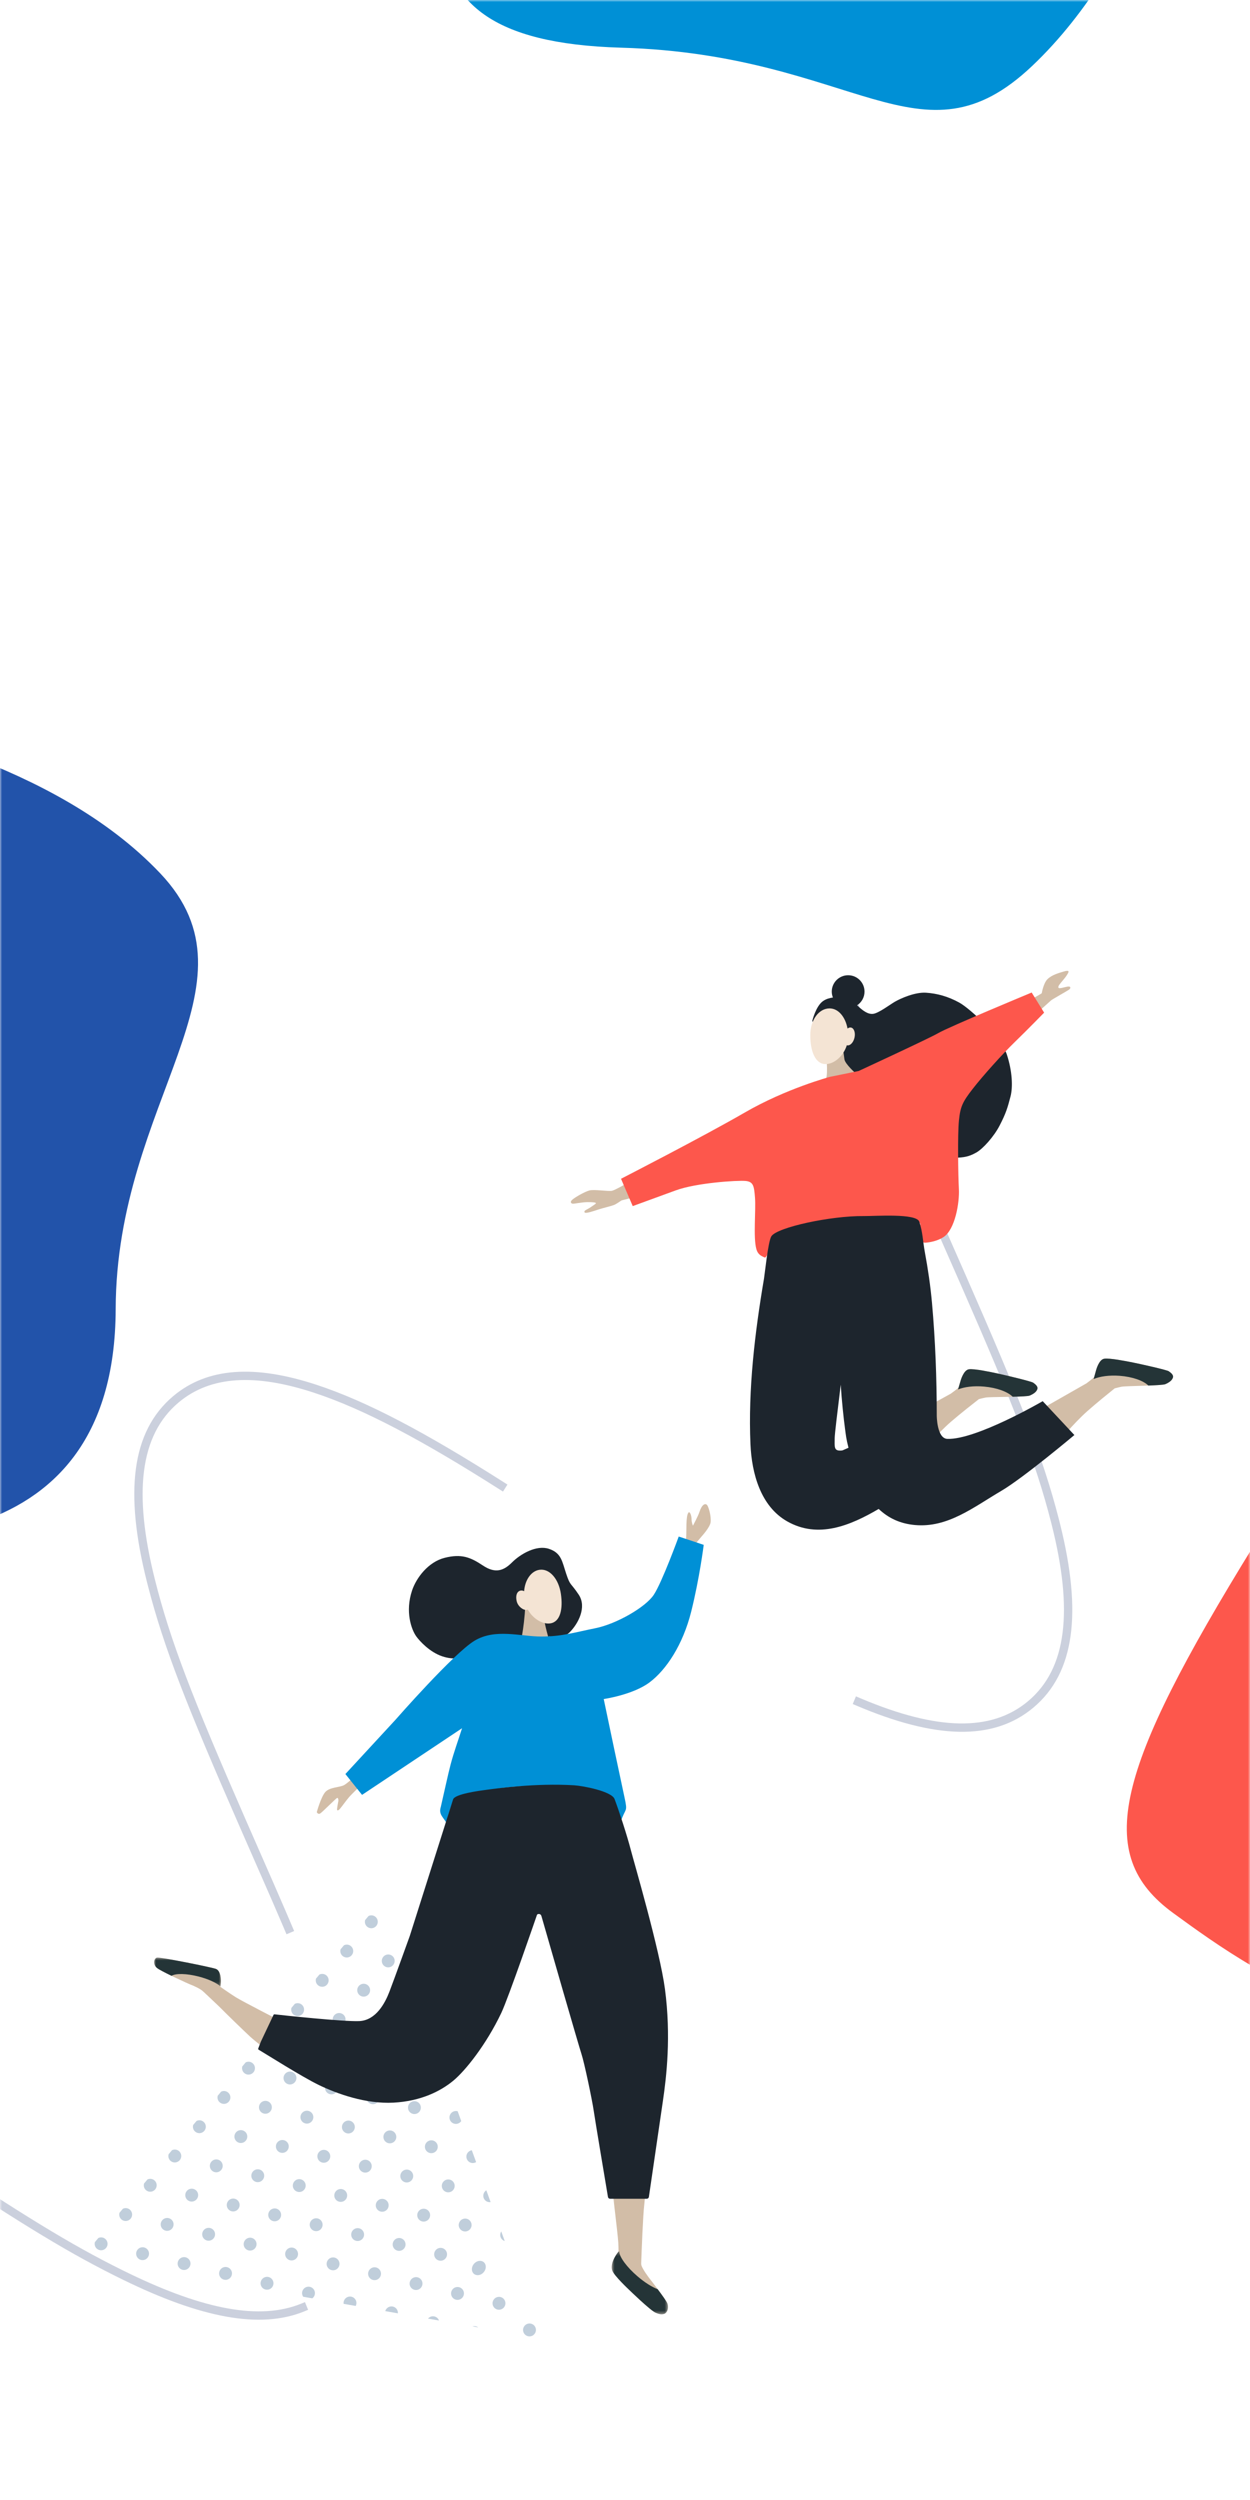 <svg width="300" height="600" viewBox="0 0 300 600" fill="none" xmlns="http://www.w3.org/2000/svg">
<mask id="mask0" mask-type="alpha" maskUnits="userSpaceOnUse" x="0" y="0" width="300" height="600">
<rect width="300" height="600" fill="white"/>
</mask>
<g mask="url(#mask0)">
<path fill-rule="evenodd" clip-rule="evenodd" d="M290.062 -62.585C285.232 -52.195 275.058 -10.058 247.701 15.846C220.935 41.19 205.422 13.051 149.079 11.444C85.892 9.642 109.392 -29.539 110.143 -79.171C110.893 -128.804 114.929 -107.481 178.135 -105.678C241.341 -103.875 311.389 -108.472 290.062 -62.585Z" fill="#0090D6"/>
<path opacity="0.5" fill-rule="evenodd" clip-rule="evenodd" d="M-125.454 477.561C-116.155 469.758 -102.316 470.583 -83.251 478.972L-82.66 479.234C-68.562 485.518 -56.003 493.144 -28.653 511.32L-17.067 519.03C5.797 534.188 16.924 540.994 29.614 547.186C48.18 556.246 62.37 559.073 73.019 554.735L73.946 554.358L73.194 552.506L72.267 552.883C62.403 556.902 48.916 554.285 31.131 545.698L29.253 544.779C16.749 538.585 5.314 531.501 -18.269 515.83L-28.418 509.074C-55.266 491.247 -67.759 483.685 -81.843 477.408C-101.838 468.496 -116.602 467.524 -126.739 476.03L-127.505 476.673L-126.221 478.204L-125.454 477.561ZM68.76 464.227L70.598 463.445L68.486 458.5C67.596 456.43 66.659 454.271 65.511 451.646L58.977 436.745C46.123 407.335 40.862 393.785 37.152 378.981C32.001 358.424 33.508 344.46 42.872 336.586C50.504 330.182 61.226 329.609 75.343 334.249C87.347 338.195 101.303 345.633 119.875 357.446L120.718 357.982L121.79 356.296L120.947 355.76C102.245 343.865 88.167 336.362 75.966 332.351C61.259 327.516 49.845 328.126 41.587 335.056C31.483 343.553 29.897 358.246 35.214 379.467L35.578 380.894C39.345 395.456 44.77 409.26 57.553 438.476L65.261 456.074C66.238 458.324 67.086 460.296 67.969 462.367L68.76 464.227ZM205.574 409.357L204.653 408.966L205.428 407.126L206.932 407.764C224.773 415.243 237.851 415.733 246.73 408.289C256.094 400.432 257.581 386.461 252.391 365.873L252.271 365.4C248.539 350.756 243.224 337.155 230.444 308.005L226.264 298.503C213.995 270.591 208.787 257.636 204.713 243.523L204.181 241.658L206.102 241.119L206.376 242.081C210.244 255.686 215.07 267.949 226.203 293.397L231.864 306.275C244.85 335.862 250.283 349.676 254.085 364.438L254.486 366.027C259.653 386.937 258.02 401.431 248.017 409.824C238.326 417.948 224.331 417.334 205.574 409.357Z" fill="#99A2BD"/>
<path fill-rule="evenodd" clip-rule="evenodd" d="M-41.637 170.005C-31.247 174.835 12.574 182.266 38.478 209.623C63.822 236.389 27.901 263.944 27.764 314.181C27.593 377.343 -33.568 370.411 -57.357 367.89C-81.146 365.369 -86.533 345.138 -84.73 281.932C-82.927 218.726 -87.524 148.678 -41.637 170.005Z" fill="#2253AA"/>
<path fill-rule="evenodd" clip-rule="evenodd" d="M394.137 295.626C400.721 305.004 434.955 333.35 443.71 369.994C452.276 405.846 407.389 411.749 382.153 455.186C350.423 509.8 300.922 473.217 281.581 459.139C262.24 445.061 267.69 424.848 300.854 371.011C334.019 317.174 365.061 254.213 394.137 295.626Z" fill="#FD574C"/>
<path opacity="0.493" fill-rule="evenodd" clip-rule="evenodd" d="M114.27 518.906L113.236 516.061C112.877 516.116 112.542 516.293 112.289 516.594C111.739 517.249 111.823 518.222 112.479 518.772C112.998 519.208 113.717 519.237 114.27 518.906ZM110.601 509.189C110.639 509.144 110.664 509.096 110.695 509.05L109.843 506.702C109.275 506.543 108.638 506.715 108.231 507.2C107.681 507.855 107.763 508.83 108.419 509.381C109.072 509.929 110.051 509.844 110.601 509.189ZM100.648 506.825C101.199 506.168 101.113 505.185 100.457 504.635C99.804 504.086 98.827 504.177 98.276 504.835C97.726 505.49 97.809 506.463 98.463 507.011C99.119 507.561 100.098 507.481 100.648 506.825ZM86.629 495.063C87.181 494.405 87.101 493.428 86.446 492.878C85.79 492.328 84.814 492.418 84.262 493.076C83.712 493.731 83.796 494.704 84.451 495.254C85.107 495.804 86.08 495.718 86.629 495.063ZM102.483 490.404C103.035 489.746 102.948 488.767 102.293 488.217C101.639 487.669 100.665 487.758 100.113 488.415C99.563 489.07 99.645 490.045 100.299 490.594C100.954 491.144 101.933 491.059 102.483 490.404ZM112.824 535C113.375 534.342 113.289 533.368 112.634 532.818C111.978 532.267 111.008 532.356 110.456 533.013C109.904 533.671 109.984 534.644 110.639 535.194C111.295 535.744 112.272 535.657 112.824 535ZM92.525 488.037C93.077 487.379 92.997 486.402 92.341 485.852C91.686 485.301 90.709 485.392 90.157 486.05C89.609 486.703 89.689 487.68 90.345 488.23C91.001 488.781 91.977 488.69 92.525 488.037ZM96.587 497.43C97.139 496.772 97.055 495.791 96.399 495.241C95.746 494.693 94.769 494.784 94.218 495.441C93.668 496.097 93.749 497.072 94.403 497.62C95.059 498.17 96.038 498.085 96.587 497.43ZM120.301 535.538C119.881 536.184 119.993 537.054 120.595 537.559C120.761 537.698 120.946 537.796 121.14 537.856L120.301 535.538ZM94.754 513.849C95.304 513.194 95.215 512.213 94.559 511.663C93.906 511.115 92.932 511.204 92.382 511.859C91.83 512.516 91.912 513.491 92.565 514.04C93.221 514.59 94.202 514.507 94.754 513.849ZM80.736 502.087C81.286 501.431 81.204 500.456 80.548 499.906C79.892 499.356 78.918 499.445 78.368 500.1C77.816 500.757 77.898 501.732 78.554 502.283C79.21 502.833 80.184 502.744 80.736 502.087ZM88.465 478.641C89.017 477.984 88.937 477.01 88.281 476.46C87.626 475.91 86.647 475.995 86.095 476.652C85.545 477.308 85.631 478.286 86.287 478.837C86.943 479.387 87.915 479.296 88.465 478.641ZM90.692 504.456C91.243 503.799 91.155 502.822 90.499 502.272C89.846 501.723 88.874 501.81 88.322 502.467C87.77 503.125 87.854 504.098 88.507 504.646C89.163 505.196 90.14 505.114 90.692 504.456ZM76.674 492.693C77.225 492.036 77.144 491.065 76.488 490.515C75.832 489.965 74.855 490.047 74.304 490.705C73.752 491.362 73.84 492.339 74.496 492.889C75.151 493.439 76.122 493.351 76.674 492.693ZM108.765 525.606C109.315 524.951 109.229 523.972 108.575 523.424C107.92 522.874 106.945 522.962 106.396 523.618C105.844 524.275 105.926 525.25 106.581 525.8C107.235 526.349 108.214 526.264 108.765 525.606ZM116.721 525.67C116.587 525.756 116.463 525.855 116.351 525.987C115.8 526.645 115.881 527.615 116.537 528.166C116.886 528.459 117.329 528.567 117.748 528.505L116.721 525.67ZM104.705 516.215C105.257 515.557 105.169 514.581 104.515 514.033C103.86 513.482 102.887 513.569 102.336 514.226C101.784 514.884 101.868 515.857 102.523 516.407C103.177 516.955 104.154 516.872 104.705 516.215ZM82.569 485.667C83.121 485.01 83.043 484.034 82.388 483.484C81.732 482.934 80.751 483.021 80.199 483.679C79.649 484.334 79.736 485.313 80.391 485.863C81.047 486.413 82.019 486.322 82.569 485.667ZM41.3 534.85C41.849 534.195 41.77 533.222 41.114 532.672C40.459 532.121 39.48 532.206 38.93 532.862C38.378 533.519 38.464 534.498 39.12 535.048C39.776 535.598 40.748 535.508 41.3 534.85ZM65.274 548.982C65.824 548.327 65.735 547.346 65.079 546.796C64.426 546.248 63.452 546.337 62.902 546.992C62.352 547.647 62.432 548.624 63.085 549.173C63.741 549.723 64.724 549.638 65.274 548.982ZM51.256 537.22C51.806 536.564 51.724 535.589 51.068 535.039C50.412 534.489 49.438 534.578 48.888 535.233C48.338 535.888 48.418 536.865 49.074 537.416C49.73 537.966 50.706 537.875 51.256 537.22ZM72.857 549.357C72.4 549.902 72.386 550.664 72.765 551.222L74.942 551.599C75.044 551.528 75.142 551.447 75.227 551.346C75.777 550.69 75.691 549.712 75.037 549.163C74.382 548.613 73.407 548.702 72.857 549.357ZM37.244 525.463C37.794 524.807 37.71 523.83 37.054 523.28C36.571 522.875 35.922 522.816 35.388 523.071L34.569 524.047C34.41 524.618 34.577 525.251 35.06 525.657C35.716 526.207 36.694 526.118 37.244 525.463ZM98.423 481.008C98.972 480.353 98.892 479.376 98.237 478.825C97.581 478.275 96.605 478.366 96.055 479.021C95.505 479.677 95.587 480.652 96.243 481.202C96.898 481.752 97.873 481.663 98.423 481.008ZM45.36 544.246C45.91 543.591 45.828 542.616 45.172 542.065C44.517 541.515 43.542 541.604 42.992 542.259C42.441 542.917 42.523 543.892 43.178 544.442C43.834 544.992 44.808 544.903 45.36 544.246ZM55.318 546.613C55.868 545.958 55.781 544.979 55.126 544.429C54.472 543.88 53.498 543.969 52.948 544.624C52.396 545.282 52.478 546.257 53.132 546.805C53.787 547.355 54.766 547.27 55.318 546.613ZM35.404 541.876C35.954 541.221 35.874 540.248 35.219 539.698C34.563 539.148 33.584 539.233 33.034 539.888C32.482 540.545 32.569 541.524 33.224 542.074C33.88 542.624 34.852 542.534 35.404 541.876ZM43.14 518.436C43.692 517.779 43.606 516.804 42.95 516.254C42.467 515.849 41.818 515.79 41.282 516.047L40.462 517.023C40.306 517.592 40.472 518.225 40.956 518.631C41.611 519.181 42.59 519.092 43.14 518.436ZM94.361 471.615C94.912 470.957 94.833 469.984 94.177 469.434C93.521 468.884 92.542 468.969 91.99 469.626C91.441 470.282 91.527 471.26 92.183 471.811C92.838 472.361 93.811 472.27 94.361 471.615ZM84.411 469.251C84.961 468.596 84.879 467.617 84.223 467.067C83.74 466.661 83.087 466.607 82.553 466.862L81.734 467.838C81.577 468.407 81.746 469.037 82.229 469.443C82.885 469.993 83.861 469.906 84.411 469.251ZM72.618 483.306C73.17 482.648 73.088 481.669 72.432 481.119C71.948 480.713 71.296 480.659 70.761 480.914L69.944 481.888C69.784 482.461 69.954 483.09 70.438 483.495C71.093 484.046 72.068 483.961 72.618 483.306ZM78.514 476.28C79.065 475.622 78.983 474.643 78.328 474.093C77.844 473.687 77.192 473.633 76.657 473.888L75.838 474.864C75.68 475.435 75.848 476.066 76.332 476.471C76.987 477.022 77.966 476.933 78.514 476.28ZM49.035 511.41C49.587 510.753 49.503 509.776 48.847 509.226C48.364 508.82 47.713 508.764 47.177 509.021L46.36 509.995C46.201 510.566 46.37 511.197 46.853 511.602C47.509 512.152 48.486 512.066 49.035 511.41ZM54.931 504.384C55.483 503.727 55.399 502.75 54.743 502.2C54.26 501.794 53.609 501.738 53.075 501.993L52.257 502.967C52.097 503.54 52.266 504.17 52.749 504.576C53.405 505.126 54.381 505.039 54.931 504.384ZM66.724 490.33C67.274 489.674 67.19 488.697 66.534 488.147C66.051 487.742 65.398 487.687 64.866 487.94L64.047 488.917C63.888 489.487 64.057 490.118 64.54 490.524C65.196 491.074 66.173 490.987 66.724 490.33ZM60.829 497.356C61.379 496.7 61.294 495.724 60.639 495.173C60.155 494.768 59.505 494.711 58.968 494.969L58.151 495.943C57.993 496.513 58.161 497.144 58.645 497.55C59.3 498.1 60.277 498.013 60.829 497.356ZM31.349 532.489C31.898 531.833 31.814 530.857 31.159 530.306C30.675 529.901 30.025 529.844 29.492 530.097L28.673 531.073C28.515 531.644 28.681 532.277 29.165 532.683C29.82 533.233 30.797 533.146 31.349 532.489ZM92.769 554.092C92.62 554.269 92.52 554.461 92.464 554.669L95.495 555.201C95.528 554.721 95.345 554.23 94.947 553.896C94.291 553.346 93.321 553.434 92.769 554.092ZM77.065 534.93C77.617 534.272 77.528 533.292 76.873 532.742C76.219 532.193 75.245 532.282 74.693 532.94C74.143 533.595 74.225 534.57 74.879 535.118C75.534 535.668 76.515 535.585 77.065 534.93ZM81.123 544.32C81.675 543.662 81.586 542.686 80.933 542.137C80.277 541.587 79.305 541.673 78.753 542.331C78.201 542.988 78.283 543.963 78.939 544.514C79.592 545.062 80.571 544.977 81.123 544.32ZM102.72 556.457L102.715 556.464L105.358 556.927C105.266 556.678 105.122 556.445 104.902 556.261C104.251 555.715 103.272 555.8 102.72 556.457ZM73.005 525.534C73.556 524.877 73.47 523.898 72.814 523.348C72.161 522.8 71.187 522.888 70.635 523.546C70.083 524.203 70.167 525.176 70.82 525.724C71.476 526.275 72.453 526.192 73.005 525.534ZM53.091 520.798C53.643 520.14 53.561 519.17 52.906 518.619C52.25 518.069 51.273 518.152 50.721 518.809C50.169 519.467 50.256 520.446 50.911 520.996C51.567 521.546 52.539 521.455 53.091 520.798ZM98.81 523.241C99.362 522.584 99.273 521.607 98.62 521.059C97.964 520.509 96.992 520.595 96.44 521.252C95.888 521.91 95.97 522.885 96.626 523.435C97.279 523.984 98.258 523.899 98.81 523.241ZM63.047 523.167C63.599 522.51 63.517 521.535 62.861 520.985C62.205 520.434 61.231 520.523 60.679 521.181C60.129 521.836 60.211 522.811 60.867 523.361C61.523 523.911 62.497 523.823 63.047 523.167ZM57.151 530.193C57.703 529.536 57.619 528.563 56.964 528.013C56.308 527.463 55.335 527.549 54.784 528.207C54.234 528.862 54.314 529.839 54.969 530.389C55.625 530.94 56.602 530.849 57.151 530.193ZM61.214 539.587C61.763 538.932 61.677 537.953 61.021 537.403C60.368 536.854 59.393 536.943 58.844 537.598C58.292 538.256 58.372 539.233 59.025 539.781C59.681 540.331 60.662 540.244 61.214 539.587ZM106.543 499.799C106.858 499.424 106.956 498.944 106.866 498.502L106.703 498.041C106.613 497.88 106.5 497.733 106.353 497.609C105.699 497.06 104.723 497.151 104.171 497.809C103.623 498.462 103.703 499.439 104.357 499.987C105.012 500.538 105.995 500.452 106.543 499.799ZM90.305 462.227C90.857 461.57 90.775 460.591 90.119 460.04C89.635 459.635 88.983 459.581 88.448 459.836L87.631 460.81C87.473 461.38 87.641 462.011 88.125 462.417C88.78 462.967 89.755 462.883 90.305 462.227ZM67.109 532.561C67.661 531.903 67.573 530.927 66.917 530.376C66.263 529.828 65.291 529.915 64.739 530.572C64.188 531.23 64.269 532.205 64.923 532.753C65.579 533.303 66.558 533.218 67.109 532.561ZM25.455 539.513C26.005 538.857 25.919 537.883 25.263 537.333C24.779 536.927 24.129 536.871 23.595 537.126L22.777 538.1C22.619 538.67 22.785 539.303 23.269 539.709C23.924 540.259 24.903 540.17 25.455 539.513ZM82.811 551.725C82.521 552.07 82.413 552.503 82.466 552.922L85.37 553.428C85.696 552.795 85.557 552.006 84.991 551.531C84.335 550.981 83.363 551.067 82.811 551.725ZM71.169 541.956C71.721 541.299 71.631 540.32 70.975 539.77C70.322 539.222 69.349 539.308 68.797 539.966C68.248 540.621 68.328 541.598 68.981 542.147C69.637 542.697 70.62 542.611 71.169 541.956ZM47.195 527.824C47.745 527.169 47.666 526.196 47.01 525.646C46.354 525.095 45.375 525.18 44.825 525.836C44.274 526.493 44.358 527.474 45.014 528.024C45.67 528.574 46.644 528.482 47.195 527.824ZM58.987 513.772C59.538 513.114 59.459 512.141 58.803 511.591C58.147 511.041 57.168 511.126 56.617 511.783C56.065 512.441 56.153 513.417 56.809 513.967C57.465 514.518 58.435 514.429 58.987 513.772ZM91.077 546.687C91.628 546.03 91.542 545.051 90.888 544.502C90.233 543.952 89.258 544.041 88.707 544.698C88.157 545.354 88.239 546.329 88.894 546.879C89.548 547.427 90.527 547.342 91.077 546.687ZM74.84 509.113C75.39 508.458 75.308 507.483 74.652 506.932C73.997 506.382 73.022 506.471 72.472 507.126C71.921 507.784 72.003 508.759 72.658 509.309C73.314 509.859 74.288 509.77 74.84 509.113ZM88.858 520.875C89.408 520.22 89.32 519.24 88.664 518.689C88.01 518.141 87.036 518.23 86.486 518.885C85.934 519.542 86.016 520.517 86.67 521.066C87.326 521.616 88.307 521.533 88.858 520.875ZM128.263 560.181C128.815 559.523 128.73 558.546 128.075 557.996C127.421 557.448 126.445 557.535 125.893 558.192C125.343 558.847 125.427 559.824 126.081 560.373C126.736 560.923 127.713 560.836 128.263 560.181ZM120.942 553.785C121.493 553.128 121.409 552.151 120.754 551.6C120.102 551.054 119.123 551.139 118.572 551.796C118.02 552.454 118.106 553.433 118.758 553.979C119.413 554.529 120.39 554.443 120.942 553.785ZM102.87 532.632C103.42 531.977 103.333 530.998 102.68 530.45C102.024 529.9 101.05 529.989 100.5 530.644C99.948 531.301 100.03 532.276 100.686 532.827C101.339 533.375 102.318 533.29 102.87 532.632ZM70.778 499.72C71.33 499.062 71.248 498.091 70.592 497.541C69.937 496.991 68.96 497.073 68.408 497.731C67.856 498.388 67.943 499.367 68.598 499.917C69.254 500.468 70.226 500.377 70.778 499.72ZM84.796 511.482C85.348 510.825 85.26 509.848 84.604 509.298C83.95 508.75 82.978 508.836 82.426 509.494C81.874 510.151 81.956 511.126 82.61 511.674C83.266 512.225 84.244 512.14 84.796 511.482ZM116.106 545.318C116.757 544.542 116.756 543.466 116.1 542.916C115.449 542.369 114.387 542.553 113.736 543.33C113.084 544.106 113.09 545.181 113.741 545.728C114.397 546.278 115.454 546.095 116.106 545.318ZM106.928 542.026C107.48 541.369 107.396 540.392 106.74 539.842C106.084 539.291 105.112 539.382 104.56 540.039C104.008 540.697 104.088 541.67 104.744 542.22C105.4 542.77 106.376 542.684 106.928 542.026ZM101.032 549.052C101.584 548.395 101.5 547.418 100.844 546.868C100.188 546.317 99.216 546.408 98.665 547.066C98.113 547.723 98.194 548.694 98.85 549.244C99.506 549.794 100.481 549.71 101.032 549.052ZM92.914 530.267C93.466 529.61 93.38 528.631 92.726 528.083C92.07 527.532 91.096 527.621 90.544 528.279C89.993 528.936 90.074 529.911 90.73 530.461C91.384 531.01 92.362 530.925 92.914 530.267ZM82.961 527.904C83.513 527.246 83.424 526.266 82.768 525.715C82.115 525.167 81.14 525.256 80.589 525.913C80.039 526.569 80.121 527.544 80.774 528.092C81.43 528.642 82.411 528.559 82.961 527.904ZM113.413 558.336L114.779 558.575C114.375 558.275 113.87 558.199 113.413 558.336ZM87.019 537.293C87.57 536.636 87.484 535.657 86.83 535.109C86.175 534.559 85.2 534.647 84.649 535.305C84.097 535.962 84.181 536.935 84.836 537.485C85.49 538.034 86.467 537.951 87.019 537.293ZM96.972 539.661C97.524 539.003 97.438 538.025 96.784 537.476C96.129 536.926 95.154 537.015 94.602 537.672C94.052 538.328 94.134 539.303 94.79 539.853C95.444 540.401 96.422 540.316 96.972 539.661ZM64.882 506.746C65.434 506.088 65.354 505.115 64.699 504.565C64.043 504.015 63.064 504.1 62.512 504.757C61.961 505.415 62.047 506.393 62.703 506.944C63.358 507.494 64.331 507.403 64.882 506.746ZM78.9 518.508C79.452 517.851 79.366 516.872 78.71 516.322C78.057 515.774 77.082 515.862 76.531 516.52C75.979 517.177 76.061 518.152 76.714 518.701C77.37 519.251 78.349 519.166 78.9 518.508ZM68.943 516.141C69.494 515.484 69.412 514.509 68.757 513.958C68.101 513.408 67.127 513.497 66.575 514.154C66.025 514.81 66.107 515.785 66.763 516.335C67.418 516.885 68.393 516.796 68.943 516.141ZM110.986 551.42C111.538 550.762 111.454 549.785 110.798 549.235C110.147 548.689 109.168 548.774 108.616 549.431C108.066 550.086 108.153 551.065 108.804 551.612C109.46 552.162 110.436 552.075 110.986 551.42Z" fill="#819CB6"/>
</g>
<path fill-rule="evenodd" clip-rule="evenodd" d="M85.398 426.083C85.398 426.083 83.593 427.831 82.603 428.413C81.612 428.996 79.108 428.879 78.058 430.103C77.01 431.326 76.028 434.905 76.028 434.905C76.028 434.905 76.319 435.604 76.901 435.197C77.484 434.789 80.68 431.559 80.913 431.501C81.147 431.442 81.263 431.967 81.204 432.258C81.147 432.549 80.796 434.319 80.913 434.425C81.029 434.53 81.204 434.588 81.728 433.947C82.252 433.307 83.069 432.142 83.767 431.326C84.466 430.511 86.564 428.53 86.564 428.53L87.263 427.831L85.398 426.083Z" fill="#D2BDA7"/>
<path fill-rule="evenodd" clip-rule="evenodd" d="M169.694 361.205C169.285 360.726 168.461 361.007 167.858 362.893C167.558 363.833 166.306 366.167 166.306 366.167C166.306 366.167 165.988 365.487 165.98 364.671C165.968 363.562 165.516 362.718 165.262 362.983C164.519 363.758 164.835 367.712 164.647 369.436C164.628 369.61 164.635 370.136 164.635 370.136L167.102 370.276L168.393 368.74C168.393 368.74 170.375 366.59 170.543 365.375C170.733 363.999 170.103 361.684 169.694 361.205Z" fill="#D2BDA7"/>
<mask id="mask1" mask-type="alpha" maskUnits="userSpaceOnUse" x="37" y="469" width="31" height="25">
<path fill-rule="evenodd" clip-rule="evenodd" d="M37 469.815H67.185V493.051H37V469.815Z" fill="white"/>
</mask>
<g mask="url(#mask1)">
<path fill-rule="evenodd" clip-rule="evenodd" d="M56.683 479.392C55.502 478.663 53.608 477.345 52.897 476.847C52.925 476.557 52.954 476.283 52.977 476.109C53.091 475.26 53.021 472.966 51.797 472.529C50.574 472.092 38.6 469.703 37.729 469.82C36.936 469.927 36.594 471.481 37.729 472.354C38.866 473.228 45.431 476.207 45.681 476.287C46.074 476.41 48.215 477.334 48.739 477.947C48.772 477.985 48.816 478.019 48.871 478.05C50.102 479.205 52.961 481.892 53.32 482.288C53.779 482.792 58.795 487.661 60.07 488.83C61.345 489.999 65.329 493.051 65.329 493.051L67.185 484.954C67.185 484.954 58.26 480.365 56.683 479.392Z" fill="#D2BDA7"/>
</g>
<mask id="mask2" mask-type="alpha" maskUnits="userSpaceOnUse" x="146" y="522" width="15" height="34">
<path fill-rule="evenodd" clip-rule="evenodd" d="M146.79 522.948H160.341V555.434H146.79V522.948Z" fill="white"/>
</mask>
<g mask="url(#mask2)">
<path fill-rule="evenodd" clip-rule="evenodd" d="M160.166 552.777C159.729 551.728 155.885 546.835 155.885 546.835C155.885 546.835 153.858 544.216 153.89 543.353C153.891 543.326 153.884 543.303 153.884 543.277C153.999 539.987 154.317 531.59 154.637 529.006C155.027 525.859 154.637 522.948 154.637 522.948L146.79 523.414V524.113C146.79 524.113 148.253 535.997 148.386 538.21C148.428 538.908 148.444 539.675 148.445 540.399C148.207 540.694 146.335 543.087 146.951 544.905C147.375 546.158 150.992 549.544 150.992 549.544C150.992 549.544 156.08 554.498 157.362 555.051C158.123 555.38 158.768 555.573 159.467 555.311C160.166 555.048 160.603 553.826 160.166 552.777Z" fill="#D2BDA7"/>
</g>
<path fill-rule="evenodd" clip-rule="evenodd" d="M131.894 392.72C131.894 392.72 134.744 393.72 136.744 391.72C138.744 389.72 140.894 385.72 138.894 382.72C136.894 379.72 136.894 380.72 135.894 377.72C134.894 374.72 134.744 372.72 131.744 371.72C128.744 370.72 124.894 372.97 122.894 374.97C120.894 376.97 118.894 377.72 115.894 375.72C112.894 373.72 110.744 372.869 106.744 373.869C102.744 374.869 99.894 378.72 98.894 381.72C97.191 386.828 98.741 391.101 99.894 392.72C100.714 393.871 103.144 396.52 106.144 397.52C109.144 398.52 110.894 397.72 110.894 397.72L131.894 392.72Z" fill="#1D252D"/>
<path fill-rule="evenodd" clip-rule="evenodd" d="M124.812 394.684L130.812 396.684L131.812 393.684C131.812 393.684 130.738 390.288 130.275 386.828C130.15 385.897 126.139 384.307 126.092 385.167C125.75 391.446 124.812 394.684 124.812 394.684Z" fill="#D2BDA7"/>
<path fill-rule="evenodd" clip-rule="evenodd" d="M134.614 382.526C134.09 378.974 131.921 376.39 129.463 376.753C127.468 377.047 125.994 379.192 125.789 381.887C125.498 381.73 125.187 381.679 124.89 381.75C124.083 381.939 123.686 382.932 124.002 384.277C124.318 385.621 125.678 386.556 126.485 386.367C126.553 386.35 126.607 386.317 126.663 386.286C127.884 388.497 130.217 389.886 132.062 389.614C134.52 389.251 135.138 386.077 134.614 382.526Z" fill="#F4E4D4"/>
<path fill-rule="evenodd" clip-rule="evenodd" d="M129.894 392.77C124.894 392.77 118.894 390.77 113.894 393.77C108.894 396.77 94.894 412.77 94.894 412.77L82.894 425.77L86.894 430.77L110.894 414.77C109.979 417.667 108.924 420.524 108.15 423.462C107.486 425.983 106.605 430.171 105.79 433.667C105.195 435.54 106.477 436.138 107.299 437.772C106.939 437.058 108.427 433.149 108.717 432.273C108.778 432.087 108.846 431.892 108.995 431.765C109.103 431.672 109.243 431.626 109.379 431.582C115.029 429.772 120.957 428.808 126.883 428.624C132.398 428.452 139.287 428.498 144.438 430.747C146.226 431.528 147.003 432.966 147.701 434.692C148.054 435.564 148.372 436.738 148.906 437.418C150.127 433.651 150.705 435.18 149.887 431.395C148.599 425.431 146.136 413.733 144.894 407.77C144.894 407.77 151.894 406.77 155.894 403.77C159.894 400.77 163.894 394.77 165.894 386.77C167.894 378.77 168.894 370.77 168.894 370.77L162.894 368.77C162.894 368.77 158.894 379.77 156.894 382.77C154.894 385.77 147.894 389.77 142.894 390.77C137.894 391.77 134.894 392.77 129.894 392.77Z" fill="#0090D6"/>
<path fill-rule="evenodd" clip-rule="evenodd" d="M108.733 431.886L98.351 464.617C98.351 464.617 94.659 474.887 93.457 478.018C92.421 480.719 90.236 484.89 86.217 485.064C82.441 485.229 67.671 483.643 65.896 483.437C65.788 483.424 65.689 483.483 65.642 483.581L62.672 489.858C62.644 489.924 62.615 489.99 62.587 490.056L61.978 491.627C61.934 491.743 61.973 491.871 62.081 491.934C63.485 492.75 72.574 498.508 76.605 500.443C80.974 502.54 87.79 504.987 94.43 504.637C101.071 504.287 105.79 501.841 108.76 499.394C111.731 496.948 116.712 490.654 120.295 483.142C122.044 479.473 128.881 459.55 128.881 459.55C128.97 459.354 129.73 459.106 129.955 459.897C131.598 465.677 138.927 491.085 139.542 492.928C140.241 495.026 142.139 504.113 142.488 506.559C142.806 508.785 145.44 524.468 145.911 527.276C145.954 527.528 146.171 527.705 146.426 527.705H155.217C155.477 527.705 155.697 527.519 155.734 527.262C156.136 524.508 158.299 509.668 159.09 504.287C159.964 498.346 161.087 488.708 159.59 477.375C158.367 468.111 152.095 446.693 151.422 444.081C150.483 440.433 148.488 434.377 147.492 431.764C146.783 429.903 139.912 428.596 137.77 428.468C128.566 427.916 119.446 429.192 116.824 429.541C115.254 429.751 109.076 430.537 108.733 431.886Z" fill="#1D252D"/>
<mask id="mask3" mask-type="alpha" maskUnits="userSpaceOnUse" x="146" y="540" width="15" height="16">
<path fill-rule="evenodd" clip-rule="evenodd" d="M146.808 540.363H160.322V555.434H146.808V540.363Z" fill="white"/>
</mask>
<g mask="url(#mask3)">
<path fill-rule="evenodd" clip-rule="evenodd" d="M160.147 552.778C159.929 552.253 158.856 550.765 157.84 549.41C156.482 548.887 154.741 547.809 153.003 546.318C150.382 544.069 148.642 541.646 148.617 540.363C148.519 540.366 148.451 540.37 148.451 540.37C148.451 540.37 146.275 542.965 146.932 544.906C147.356 546.159 150.973 549.545 150.973 549.545C150.973 549.545 156.061 554.499 157.343 555.052C158.104 555.381 158.749 555.574 159.448 555.312C160.147 555.049 160.584 553.827 160.147 552.778Z" fill="#243437"/>
</g>
<mask id="mask4" mask-type="alpha" maskUnits="userSpaceOnUse" x="37" y="469" width="17" height="8">
<path fill-rule="evenodd" clip-rule="evenodd" d="M37 469.815H53.015V476.722H37V469.815Z" fill="white"/>
</mask>
<g mask="url(#mask4)">
<path fill-rule="evenodd" clip-rule="evenodd" d="M47.671 474.367C50.004 474.967 51.94 475.87 52.908 476.722C52.933 476.479 52.957 476.258 52.977 476.108C53.09 475.26 53.021 472.966 51.797 472.528C50.574 472.092 38.6 469.702 37.729 469.819C36.936 469.927 36.593 471.48 37.729 472.353C38.207 472.721 39.646 473.461 41.171 474.201C42.138 473.582 44.749 473.617 47.671 474.367Z" fill="#243437"/>
</g>
<path fill-rule="evenodd" clip-rule="evenodd" d="M280.504 329.101C280.061 328.777 273.797 327.38 271.955 327.011C270.113 326.642 266.314 325.895 265.014 326.091C263.714 326.288 263.057 328.867 263.057 328.867L262.59 330.546C261.985 331.057 261.318 331.598 260.743 332.009L250.395 337.906L248.981 338.97L254.031 346.102C254.031 346.102 257.419 341.834 260.952 338.684C263.074 336.791 266.398 334.11 267.527 333.204C268.11 333.05 268.698 332.913 269.132 332.82C270.142 332.602 278.786 332.596 279.692 332.196C280.598 331.795 281.275 331.319 281.501 330.635C281.727 329.951 280.947 329.426 280.504 329.101Z" fill="#D2BDA7"/>
<path fill-rule="evenodd" clip-rule="evenodd" d="M280.503 329.101C280.06 328.777 273.796 327.38 271.954 327.011C270.112 326.642 266.313 325.895 265.013 326.091C263.713 326.288 263.056 328.867 263.056 328.867L262.471 330.974C263.963 330.329 266.214 330.007 268.706 330.191C271.801 330.419 274.414 331.361 275.61 332.535C277.573 332.461 279.313 332.363 279.691 332.196C280.597 331.795 281.274 331.319 281.5 330.635C281.726 329.951 280.946 329.426 280.503 329.101Z" fill="#243437"/>
<path fill-rule="evenodd" clip-rule="evenodd" d="M247.985 331.856C247.547 331.525 241.302 330.041 239.466 329.645C237.63 329.25 233.84 328.449 232.539 328.627C231.237 328.805 230.543 331.376 230.543 331.376L230.052 333.048C229.441 333.549 228.765 334.082 228.185 334.485L217.755 340.234L216.325 341.278L221.275 348.481C221.275 348.481 224.722 344.261 228.299 341.161C230.448 339.299 233.809 336.665 234.952 335.775C235.537 335.629 236.127 335.501 236.562 335.413C237.574 335.21 246.218 335.327 247.13 334.939C248.041 334.551 248.724 334.085 248.96 333.404C249.195 332.722 248.423 332.187 247.985 331.856Z" fill="#D2BDA7"/>
<path fill-rule="evenodd" clip-rule="evenodd" d="M247.985 331.856C247.547 331.525 241.302 330.041 239.466 329.645C237.63 329.25 233.84 328.449 232.539 328.627C231.237 328.805 230.543 331.376 230.543 331.376L229.927 333.473C231.428 332.849 233.684 332.56 236.173 332.779C239.264 333.051 241.864 334.03 243.044 335.22C245.008 335.174 246.748 335.101 247.13 334.939C248.041 334.551 248.725 334.085 248.96 333.404C249.195 332.722 248.423 332.187 247.985 331.856Z" fill="#243437"/>
<path fill-rule="evenodd" clip-rule="evenodd" d="M245.872 240.749C245.872 240.749 249.811 238.571 249.919 238.456L250.026 238.341C250.026 238.341 250.415 235.996 251.375 235.02C252.442 233.937 254.312 233.461 255.33 233.155C256.727 232.736 256.483 233.271 256.328 233.555C256.106 233.96 255.856 234.384 255.255 235.082C254.653 235.78 254.193 236.404 254.193 236.404C254.193 236.404 253.672 237.186 254.34 237.163C255.008 237.141 256.063 236.701 256.624 236.778C256.925 236.819 257.017 237.176 256.584 237.507C256.259 237.755 252.626 239.786 252.268 240.082C251.909 240.377 247.742 244.164 247.742 244.164L245.312 240.356" fill="#D2BDA7"/>
<path fill-rule="evenodd" clip-rule="evenodd" d="M150.185 284.133C150.185 284.133 147.732 285.568 146.901 285.782C146.069 285.997 142.541 285.372 141.382 285.727C140.224 286.081 138.121 287.275 137.367 287.915C136.681 288.498 137.103 288.844 137.45 288.891C137.797 288.937 139.675 288.526 140.956 288.514C142.236 288.502 143 288.587 143.018 288.753C143.036 288.918 142.603 289.132 141.769 289.724C140.935 290.316 140.041 290.482 140.302 290.97C140.507 291.355 142.536 290.632 143.692 290.257C144.849 289.881 146.574 289.501 147.312 289.212C148.05 288.924 149.035 288.149 149.2 288.089C149.364 288.029 152.53 287.271 152.53 287.271L151.003 283.794" fill="#D2BDA7"/>
<path fill-rule="evenodd" clip-rule="evenodd" d="M241.652 253.104C240.341 249.084 232.914 242.094 230.205 240.609C227.497 239.124 224.875 238.424 222.254 238.25C219.632 238.075 216.19 239.589 214.739 240.434C213.616 241.087 210.894 243.143 209.584 243.318C208.273 243.493 207.05 242.532 205.739 241.308L205.688 241.284C206.768 240.583 207.486 239.372 207.486 237.988C207.486 235.816 205.726 234.056 203.555 234.056C201.383 234.056 199.623 235.816 199.623 237.988C199.623 238.489 199.725 238.964 199.897 239.405C199.141 239.503 198.27 239.738 197.526 240.259C195.778 241.483 194.948 245.019 194.948 245.019C194.948 245.019 203.817 262.192 204.691 264.289C205.564 266.385 227.933 277.919 229.943 277.833C231.953 277.745 233.014 277.332 234.312 276.609C235.884 275.733 238.509 272.833 239.904 270.143C241.447 267.167 241.832 265.816 242.525 263.153C243.109 260.914 242.963 257.124 241.652 253.104Z" fill="#1D252D"/>
<path fill-rule="evenodd" clip-rule="evenodd" d="M198.211 252.413C198.211 252.413 198.822 257.481 198.211 259.054C197.599 260.627 197.337 261.413 198.211 262.025C199.085 262.637 199.434 263.073 201.094 262.637C202.754 262.2 203.483 261.501 204.168 260.627C204.852 259.753 205.376 257.613 205.376 257.613C205.376 257.613 202.842 255.384 202.667 254.248C202.492 253.112 202.056 249.617 202.056 249.617L198.211 252.413Z" fill="#D2BDA7"/>
<path fill-rule="evenodd" clip-rule="evenodd" d="M204.26 246.614C203.975 246.55 203.679 246.644 203.407 246.849C202.886 244.059 201.21 242.016 199.098 242.016C196.54 242.016 194.467 244.759 194.467 248.451C194.467 252.142 195.59 255.385 198.148 255.385C200.183 255.385 202.413 253.487 203.241 250.852C203.26 250.858 203.277 250.871 203.296 250.875C204.015 251.038 204.814 250.216 205.08 249.039C205.346 247.862 204.979 246.776 204.26 246.614Z" fill="#F4E4D4"/>
<path fill-rule="evenodd" clip-rule="evenodd" d="M199.199 258.44C199.199 258.44 188.714 261.236 178.753 267.003C168.791 272.77 149.044 282.906 149.044 282.906L151.855 289.465C151.855 289.465 158.907 286.897 162.151 285.703C167.131 283.868 177.005 283.255 178.928 283.43C180.85 283.605 180.982 284.704 181.199 287.45C181.437 290.458 180.749 296.952 181.52 299.757C181.914 301.189 182.772 301.43 183.471 301.78C184.17 302.129 184.93 298.441 185.568 297.411C186.691 295.597 188.539 294.898 196.228 293.85C203.918 292.801 216.567 291.886 219.537 292.844C220.776 293.244 220.869 293.741 220.869 293.741V297.099C220.869 297.777 221.447 298.305 222.124 298.251C223.298 298.156 225.053 297.814 226.462 296.886C229.215 295.073 230.305 288.673 230.131 285.353C229.957 282.033 229.808 272.246 230.144 268.925C230.48 265.605 231.005 264.469 233.452 261.324C235.898 258.178 240.551 252.998 243.588 250.052C246.706 247.028 250.591 243.036 250.591 243.036L247.601 238.204C247.601 238.204 227.639 246.493 225.16 247.955C223.113 249.162 206.063 257.043 206.063 257.043L199.199 258.44Z" fill="#FD574C"/>
<path fill-rule="evenodd" clip-rule="evenodd" d="M200.326 345.144C200.326 344.185 200.995 338.8 201.779 332.325C202.004 336.044 202.472 340.454 202.803 342.883C203.021 344.48 203.061 345.204 203.636 347.461C202.135 348.103 202.296 348.097 201.977 348.125C200.055 348.3 200.326 347.242 200.326 345.144ZM250.249 336.281C250.249 336.281 234.259 345.592 227.357 345.33C224.829 345.234 224.823 339.758 224.823 339.738C224.816 330.747 224.486 321.752 223.687 312.795C223.314 308.62 222.721 304.591 221.959 300.488C221.506 298.049 221.44 295.564 220.626 293.199C219.918 291.142 209.991 291.886 207.302 291.857C199.375 291.772 186.515 294.548 185.127 296.706C184.345 297.922 183.555 305.711 183.364 306.839C181.164 319.807 179.536 333.409 180.11 346.61C180.416 353.651 182.552 361.511 188.92 365.127C196.363 369.353 204.038 366.156 210.883 362.146C213.191 364.324 215.973 365.677 219.575 366.007C227.463 366.732 233.681 361.697 240.288 357.825C245.583 354.723 257.852 344.408 257.852 344.408L250.249 336.281Z" fill="#1D252D"/>
</svg>
